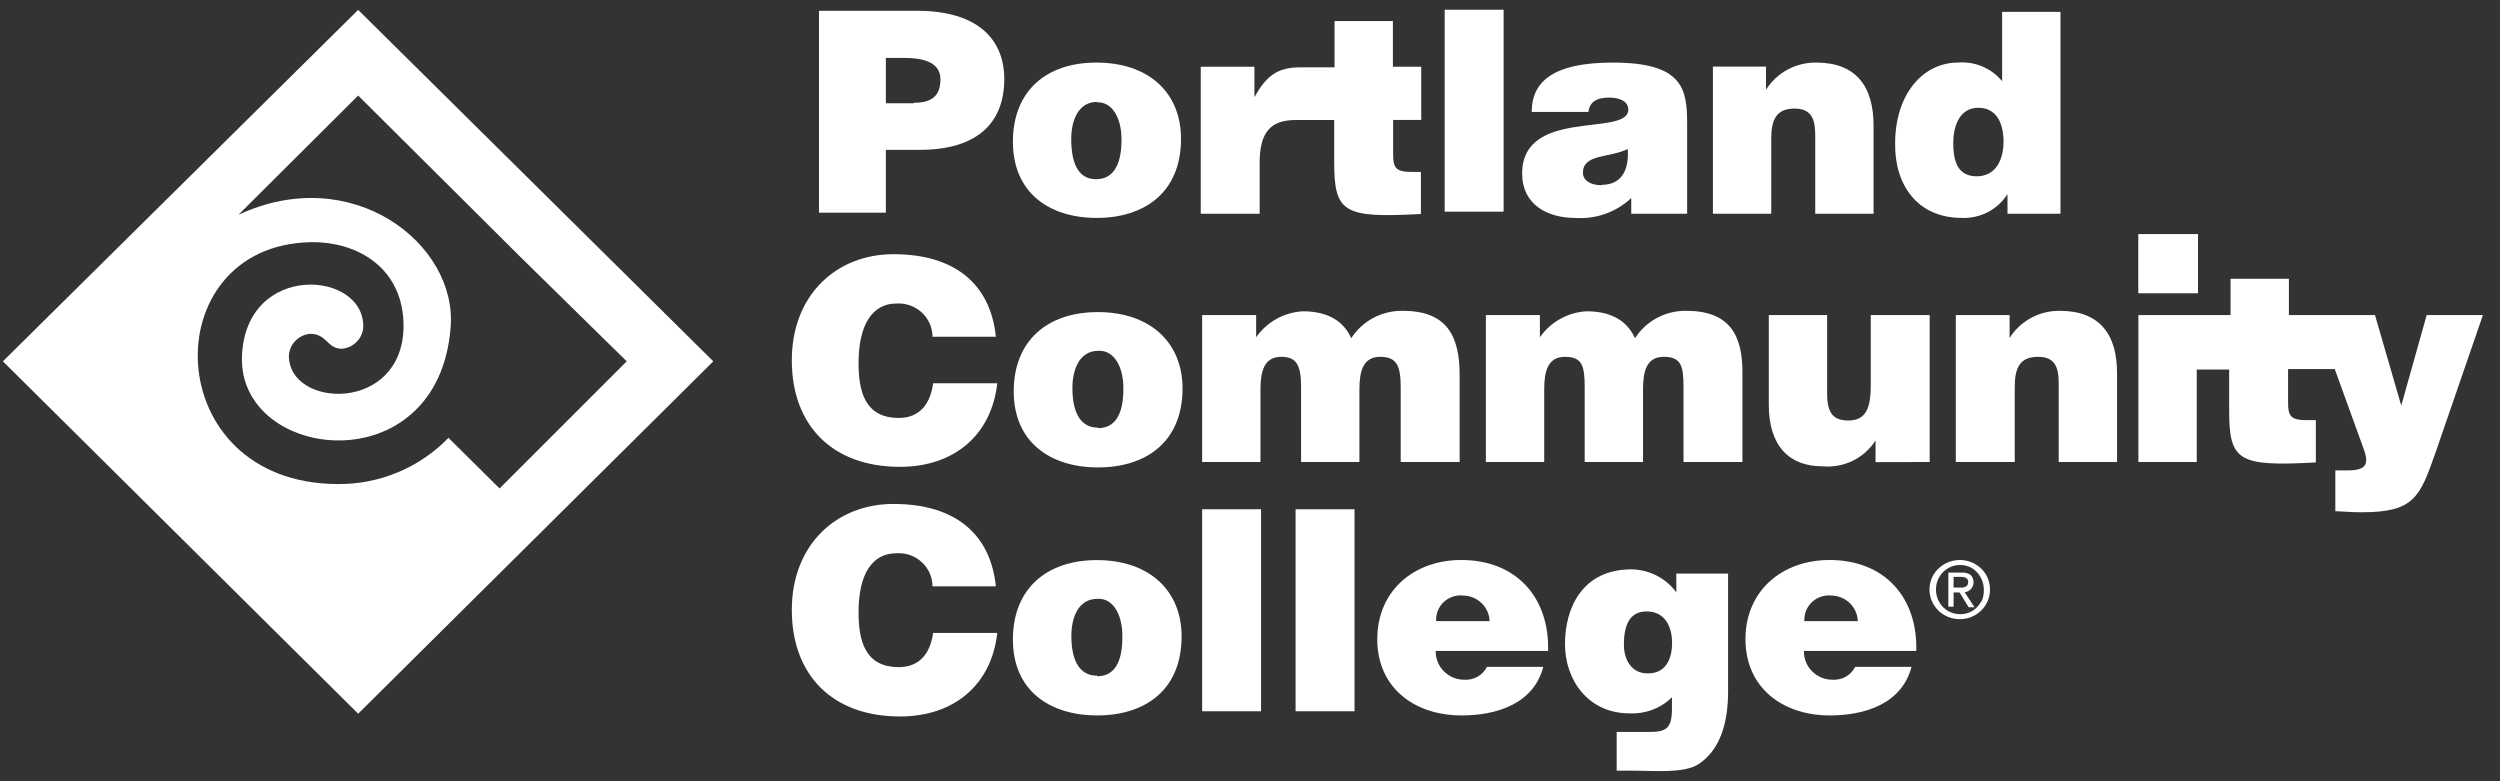 <svg width="128" height="40" viewBox="0 0 128 40" fill="none" xmlns="http://www.w3.org/2000/svg">
<rect x="0" y="0" width="128" height="40" fill="#333333" stroke="none"/>
<g clip-path="url(#clip0_2428_6895)">
<path d="M100.932 30.139C101.011 30.037 101.051 29.91 101.045 29.781C101.038 29.652 100.985 29.529 100.896 29.435C100.763 29.346 100.603 29.304 100.442 29.317H99.755V31.062H100.024V30.334H100.329L100.795 31.092H101.093L100.592 30.323C100.724 30.305 100.845 30.24 100.932 30.139ZM100.024 30.08V29.536H100.394C100.645 29.536 100.771 29.624 100.771 29.796C100.773 29.834 100.767 29.872 100.754 29.908C100.741 29.943 100.72 29.976 100.693 30.003C100.604 30.068 100.492 30.096 100.382 30.08H100.024Z" fill="white"/>
<path d="M101.117 28.873C100.763 28.675 100.345 28.62 99.951 28.721C99.557 28.821 99.217 29.069 99.003 29.411C98.899 29.584 98.832 29.776 98.804 29.976C98.776 30.175 98.789 30.378 98.841 30.572C98.893 30.767 98.984 30.949 99.108 31.108C99.233 31.267 99.387 31.401 99.564 31.5C99.802 31.634 100.072 31.704 100.347 31.701C100.617 31.703 100.883 31.634 101.117 31.5C101.353 31.369 101.549 31.177 101.685 30.945C101.82 30.712 101.89 30.449 101.888 30.18C101.889 29.91 101.817 29.644 101.679 29.411C101.542 29.186 101.348 29.001 101.117 28.873ZM101.422 30.82C101.318 31.009 101.166 31.169 100.98 31.281C100.799 31.387 100.593 31.445 100.382 31.447C100.156 31.451 99.933 31.394 99.737 31.281C99.547 31.174 99.392 31.016 99.289 30.825C99.176 30.629 99.118 30.406 99.122 30.18C99.121 29.959 99.179 29.74 99.289 29.547C99.397 29.358 99.554 29.201 99.743 29.092C99.924 28.985 100.13 28.928 100.341 28.926C100.563 28.922 100.782 28.979 100.974 29.092C101.157 29.209 101.308 29.37 101.412 29.561C101.517 29.751 101.571 29.964 101.571 30.18C101.584 30.401 101.539 30.621 101.44 30.82H101.422Z" fill="white"/>
<path d="M0.149 18.5L18.338 36.542L36.521 18.5L18.338 0.506L0.149 18.5ZM32.089 18.5L25.578 25.009L22.962 22.417C22.227 23.176 21.344 23.777 20.366 24.184C19.387 24.591 18.336 24.795 17.275 24.784C8.106 24.743 7.879 12.583 15.883 12.4C18.374 12.352 20.698 13.784 20.662 16.767C20.572 21.139 14.832 20.909 14.79 18.24C14.798 17.949 14.914 17.671 15.115 17.459C15.317 17.247 15.59 17.116 15.883 17.092C16.743 17.092 16.743 17.855 17.502 17.855C17.779 17.834 18.039 17.717 18.238 17.526C18.438 17.335 18.564 17.081 18.595 16.808C18.762 13.849 12.562 13.352 12.389 18.252C12.197 23.636 22.466 24.837 23.075 16.731C23.398 12.471 18.021 8.287 12.209 10.997L18.338 4.891L26.665 13.175L32.089 18.5Z" fill="white"/>
<path d="M46.962 0.553H41.933V10.89H45.356V7.672H47.082C50.069 7.672 51.419 6.269 51.419 4.038C51.413 1.932 49.961 0.553 46.962 0.553ZM46.777 5.287H45.356V2.967H46.323C47.052 2.967 48.151 3.092 48.151 4.056C48.151 5.021 47.572 5.263 46.777 5.263V5.287Z" fill="white"/>
<path d="M56.15 11.157C58.581 11.157 60.468 9.867 60.468 7.109C60.468 4.743 58.814 3.204 56.132 3.204C53.569 3.204 51.861 4.654 51.861 7.257C51.861 9.861 53.712 11.157 56.15 11.157ZM56.15 5.24C56.932 5.192 57.422 6.027 57.422 7.133C57.422 8.553 56.932 9.175 56.12 9.175C55.307 9.175 54.847 8.53 54.847 7.109C54.847 6.263 55.152 5.216 56.179 5.216L56.15 5.24Z" fill="white"/>
<path d="M64.494 8.346C64.494 6.719 65.092 6.145 66.346 6.145C66.555 6.145 67.463 6.145 67.666 6.145H68.311V8.299C68.311 10.896 68.789 11.169 72.75 10.956V8.802H72.272C71.43 8.802 71.328 8.559 71.328 7.873V6.139H72.767V3.417H71.316V1.08H68.329V3.447H67.69C67.559 3.447 66.704 3.447 66.573 3.447C65.379 3.447 64.823 3.908 64.226 4.973V3.417H61.478V10.944H64.494V8.346Z" fill="white"/>
<path d="M76.985 0.5H73.968V10.837H76.985V0.5Z" fill="white"/>
<path d="M77.934 8.89C77.934 10.459 79.207 11.157 80.64 11.157C81.165 11.196 81.693 11.126 82.189 10.95C82.685 10.775 83.138 10.499 83.52 10.139V10.944H86.381V6.322C86.381 4.547 86.166 3.204 82.57 3.204C79.583 3.204 78.424 4.139 78.424 5.731H81.327C81.399 5.086 81.961 4.997 82.385 4.997C82.701 4.997 83.37 5.074 83.37 5.618C83.34 7.027 77.934 5.482 77.934 8.89ZM82.002 9.482C81.405 9.482 81.047 9.222 81.047 8.849C81.047 7.873 82.355 8.104 83.34 7.63C83.412 8.648 83.066 9.464 82.002 9.464V9.482Z" fill="white"/>
<path d="M90.688 7.109C90.688 6.145 90.933 5.559 91.882 5.559C92.832 5.559 92.94 6.222 92.94 6.967V10.944H95.926V6.435C95.926 4.364 94.983 3.204 92.987 3.204C92.475 3.198 91.969 3.323 91.519 3.566C91.07 3.81 90.691 4.164 90.419 4.595V3.411H87.701V10.944H90.688V7.109Z" fill="white"/>
<path d="M100.448 11.157C100.911 11.175 101.371 11.072 101.781 10.858C102.191 10.644 102.537 10.327 102.784 9.938V10.944H105.496V0.606H102.509V4.157C102.238 3.827 101.891 3.569 101.496 3.403C101.102 3.237 100.672 3.168 100.245 3.204C98.453 3.204 97.031 4.825 97.031 7.346C97.001 9.453 98.16 11.157 100.448 11.157ZM101.29 5.518C102.288 5.518 102.581 6.417 102.581 7.251C102.581 8.086 102.246 9.027 101.201 9.027C100.155 9.027 100.006 8.109 100.006 7.316C100.006 6.524 100.293 5.518 101.29 5.518Z" fill="white"/>
<path d="M46.019 21.399C44.281 21.399 43.958 20.033 43.958 18.583C43.958 16.589 44.693 15.541 45.887 15.541C46.124 15.524 46.361 15.556 46.585 15.633C46.808 15.711 47.014 15.833 47.188 15.992C47.362 16.151 47.501 16.344 47.597 16.559C47.693 16.773 47.743 17.005 47.745 17.24H50.989C50.714 14.583 48.934 13.015 45.744 13.015C42.829 13.015 40.541 15.098 40.541 18.447C40.541 21.796 42.626 23.902 46.078 23.902C48.832 23.902 50.762 22.293 51.06 19.624H47.775C47.644 20.636 47.118 21.399 46.019 21.399Z" fill="white"/>
<path d="M71.716 19.82V23.654H74.733V19.198C74.733 17.145 74.04 15.914 71.818 15.914C71.294 15.906 70.777 16.03 70.316 16.276C69.855 16.521 69.465 16.879 69.183 17.317C68.825 16.506 68.067 15.938 66.705 15.938C66.23 15.964 65.768 16.098 65.354 16.329C64.94 16.56 64.584 16.881 64.315 17.269V16.133H61.55V23.654H64.536V19.932C64.536 19.027 64.715 18.269 65.6 18.269C66.394 18.269 66.615 18.713 66.615 19.82V23.654H69.602V19.932C69.602 19.027 69.781 18.269 70.665 18.269C71.501 18.269 71.716 18.713 71.716 19.82Z" fill="white"/>
<path d="M86.333 15.914C85.811 15.907 85.297 16.032 84.838 16.277C84.379 16.523 83.991 16.881 83.711 17.317C83.346 16.506 82.594 15.938 81.232 15.938C80.757 15.964 80.295 16.098 79.881 16.329C79.467 16.56 79.112 16.881 78.843 17.269V16.133H76.077V23.654H79.064V19.932C79.064 19.026 79.243 18.269 80.121 18.269C80.999 18.269 81.136 18.713 81.136 19.819V23.654H84.123V19.932C84.123 19.026 84.296 18.269 85.18 18.269C86.064 18.269 86.196 18.713 86.196 19.819V23.654H89.212V19.198C89.248 17.145 88.549 15.914 86.333 15.914Z" fill="white"/>
<path d="M98.799 23.654V16.133H95.783V19.754C95.783 20.938 95.508 21.529 94.636 21.529C93.913 21.529 93.549 21.204 93.549 20.169V16.133H90.562V20.713C90.562 22.867 91.637 23.873 93.286 23.873C93.822 23.926 94.362 23.831 94.846 23.598C95.33 23.365 95.739 23.003 96.028 22.553V23.66L98.799 23.654Z" fill="white"/>
<path d="M105.46 15.914C104.947 15.908 104.442 16.033 103.992 16.276C103.542 16.52 103.163 16.874 102.891 17.305V16.133H100.138V23.654H103.154V19.82C103.154 18.855 103.399 18.269 104.349 18.269C105.299 18.269 105.406 18.926 105.406 19.672V23.654H108.393V19.139C108.405 17.074 107.461 15.914 105.46 15.914Z" fill="white"/>
<path d="M46.019 34.157C44.281 34.157 43.958 32.796 43.958 31.346C43.958 29.346 44.687 28.328 45.887 28.328C46.123 28.311 46.361 28.341 46.584 28.418C46.808 28.494 47.013 28.616 47.187 28.775C47.362 28.933 47.501 29.126 47.597 29.34C47.693 29.555 47.743 29.786 47.745 30.021H50.989C50.714 27.364 48.934 25.802 45.744 25.802C42.829 25.802 40.541 27.885 40.541 31.228C40.541 34.571 42.626 36.683 46.078 36.683C48.832 36.683 50.762 35.08 51.06 32.405H47.775C47.644 33.399 47.118 34.157 46.019 34.157Z" fill="white"/>
<path d="M64.566 26.074H61.55V36.417H64.566V26.074Z" fill="white"/>
<path d="M69.351 26.074H66.334V36.417H69.351V26.074Z" fill="white"/>
<path d="M74.816 28.672C72.385 28.672 70.516 30.252 70.516 32.725C70.516 35.198 72.397 36.63 74.834 36.63C76.626 36.63 78.52 36.038 79.016 34.145H76.13C76.027 34.352 75.865 34.524 75.665 34.64C75.464 34.757 75.234 34.813 75.002 34.802C74.805 34.807 74.609 34.772 74.426 34.7C74.243 34.627 74.076 34.519 73.937 34.381C73.797 34.244 73.687 34.079 73.614 33.898C73.54 33.717 73.504 33.523 73.508 33.328H79.261C79.338 30.595 77.636 28.672 74.816 28.672ZM73.532 31.802C73.52 31.62 73.549 31.437 73.616 31.268C73.684 31.098 73.788 30.945 73.923 30.82C74.057 30.695 74.217 30.601 74.392 30.545C74.568 30.488 74.753 30.471 74.936 30.494C75.284 30.503 75.616 30.643 75.864 30.886C76.111 31.129 76.256 31.457 76.268 31.802H73.532Z" fill="white"/>
<path d="M85.831 30.334C85.567 29.971 85.219 29.675 84.818 29.47C84.416 29.264 83.972 29.155 83.52 29.151C81.023 29.151 80.127 31.121 80.127 32.973C80.127 34.825 81.321 36.524 83.43 36.524C83.83 36.544 84.23 36.481 84.605 36.339C84.979 36.198 85.319 35.98 85.604 35.701V36.293C85.604 37.37 85.246 37.476 84.38 37.476H82.773V39.459H83.776C84.678 39.459 86.226 39.606 86.96 39.127C88.089 38.388 88.478 36.985 88.478 35.399V29.37H85.825L85.831 30.334ZM84.338 34.476C83.526 34.476 83.143 33.76 83.143 33.009C83.143 32.038 83.418 31.287 84.338 31.305C85.258 31.323 85.61 32.092 85.61 32.926C85.61 33.76 85.264 34.506 84.338 34.476Z" fill="white"/>
<path d="M93.674 28.672C91.237 28.672 89.368 30.252 89.368 32.725C89.368 35.198 91.255 36.63 93.686 36.63C95.478 36.63 97.372 36.038 97.868 34.145H94.983C94.879 34.352 94.718 34.524 94.517 34.64C94.316 34.757 94.086 34.813 93.854 34.802C93.657 34.807 93.461 34.772 93.278 34.7C93.095 34.627 92.928 34.519 92.789 34.381C92.649 34.244 92.539 34.079 92.466 33.898C92.392 33.717 92.356 33.523 92.36 33.328H98.113C98.19 30.595 96.494 28.672 93.674 28.672ZM92.384 31.802C92.373 31.62 92.403 31.438 92.471 31.269C92.538 31.1 92.643 30.947 92.777 30.822C92.911 30.698 93.071 30.604 93.246 30.547C93.42 30.49 93.605 30.472 93.788 30.494C94.136 30.503 94.468 30.643 94.716 30.886C94.963 31.129 95.108 31.457 95.12 31.802H92.384Z" fill="white"/>
<path d="M112.538 11.985H109.48V15.015H112.538V11.985Z" fill="white"/>
<path d="M124.246 16.133L122.944 20.766L121.6 16.133H117.192V14.275H114.205V16.133H109.486V23.654H112.473V18.92H114.133V21.021C114.133 23.618 114.611 23.89 118.571 23.677V21.512H118.088C117.251 21.512 117.15 21.269 117.15 20.577V18.896H119.539L121.02 22.985C121.325 23.814 121.11 24.086 120.166 24.086C119.963 24.086 119.76 24.086 119.569 24.086V26.175C119.802 26.175 120.351 26.228 120.901 26.228C123.583 26.228 123.888 25.494 124.7 23.169L127.125 16.133H124.246Z" fill="white"/>
<path d="M56.209 15.979C53.641 15.979 51.903 17.429 51.903 20.038C51.903 22.648 53.784 23.932 56.221 23.932C58.658 23.932 60.546 22.642 60.546 19.885C60.546 17.541 58.891 15.979 56.209 15.979ZM56.209 21.896C55.445 21.896 54.907 21.305 54.907 19.861C54.907 19.015 55.212 17.962 56.239 17.962C57.022 17.92 57.517 18.754 57.517 19.861C57.529 21.305 57.034 21.92 56.221 21.92L56.209 21.896Z" fill="white"/>
<path d="M56.161 28.677C53.599 28.677 51.861 30.127 51.861 32.743C51.861 35.358 53.742 36.63 56.179 36.63C58.617 36.63 60.498 35.34 60.498 32.583C60.498 30.24 58.844 28.677 56.161 28.677ZM56.161 34.595C55.391 34.595 54.853 34.003 54.853 32.553C54.853 31.707 55.158 30.66 56.191 30.66C56.974 30.612 57.464 31.447 57.464 32.553C57.482 34.003 56.992 34.624 56.179 34.624L56.161 34.595Z" fill="white"/>
</g>
<defs>
<clipPath id="clip0_2428_6895">
<rect width="127" height="39" fill="white" transform="translate(0.149 0.5)"/>
</clipPath>
</defs>
</svg>
